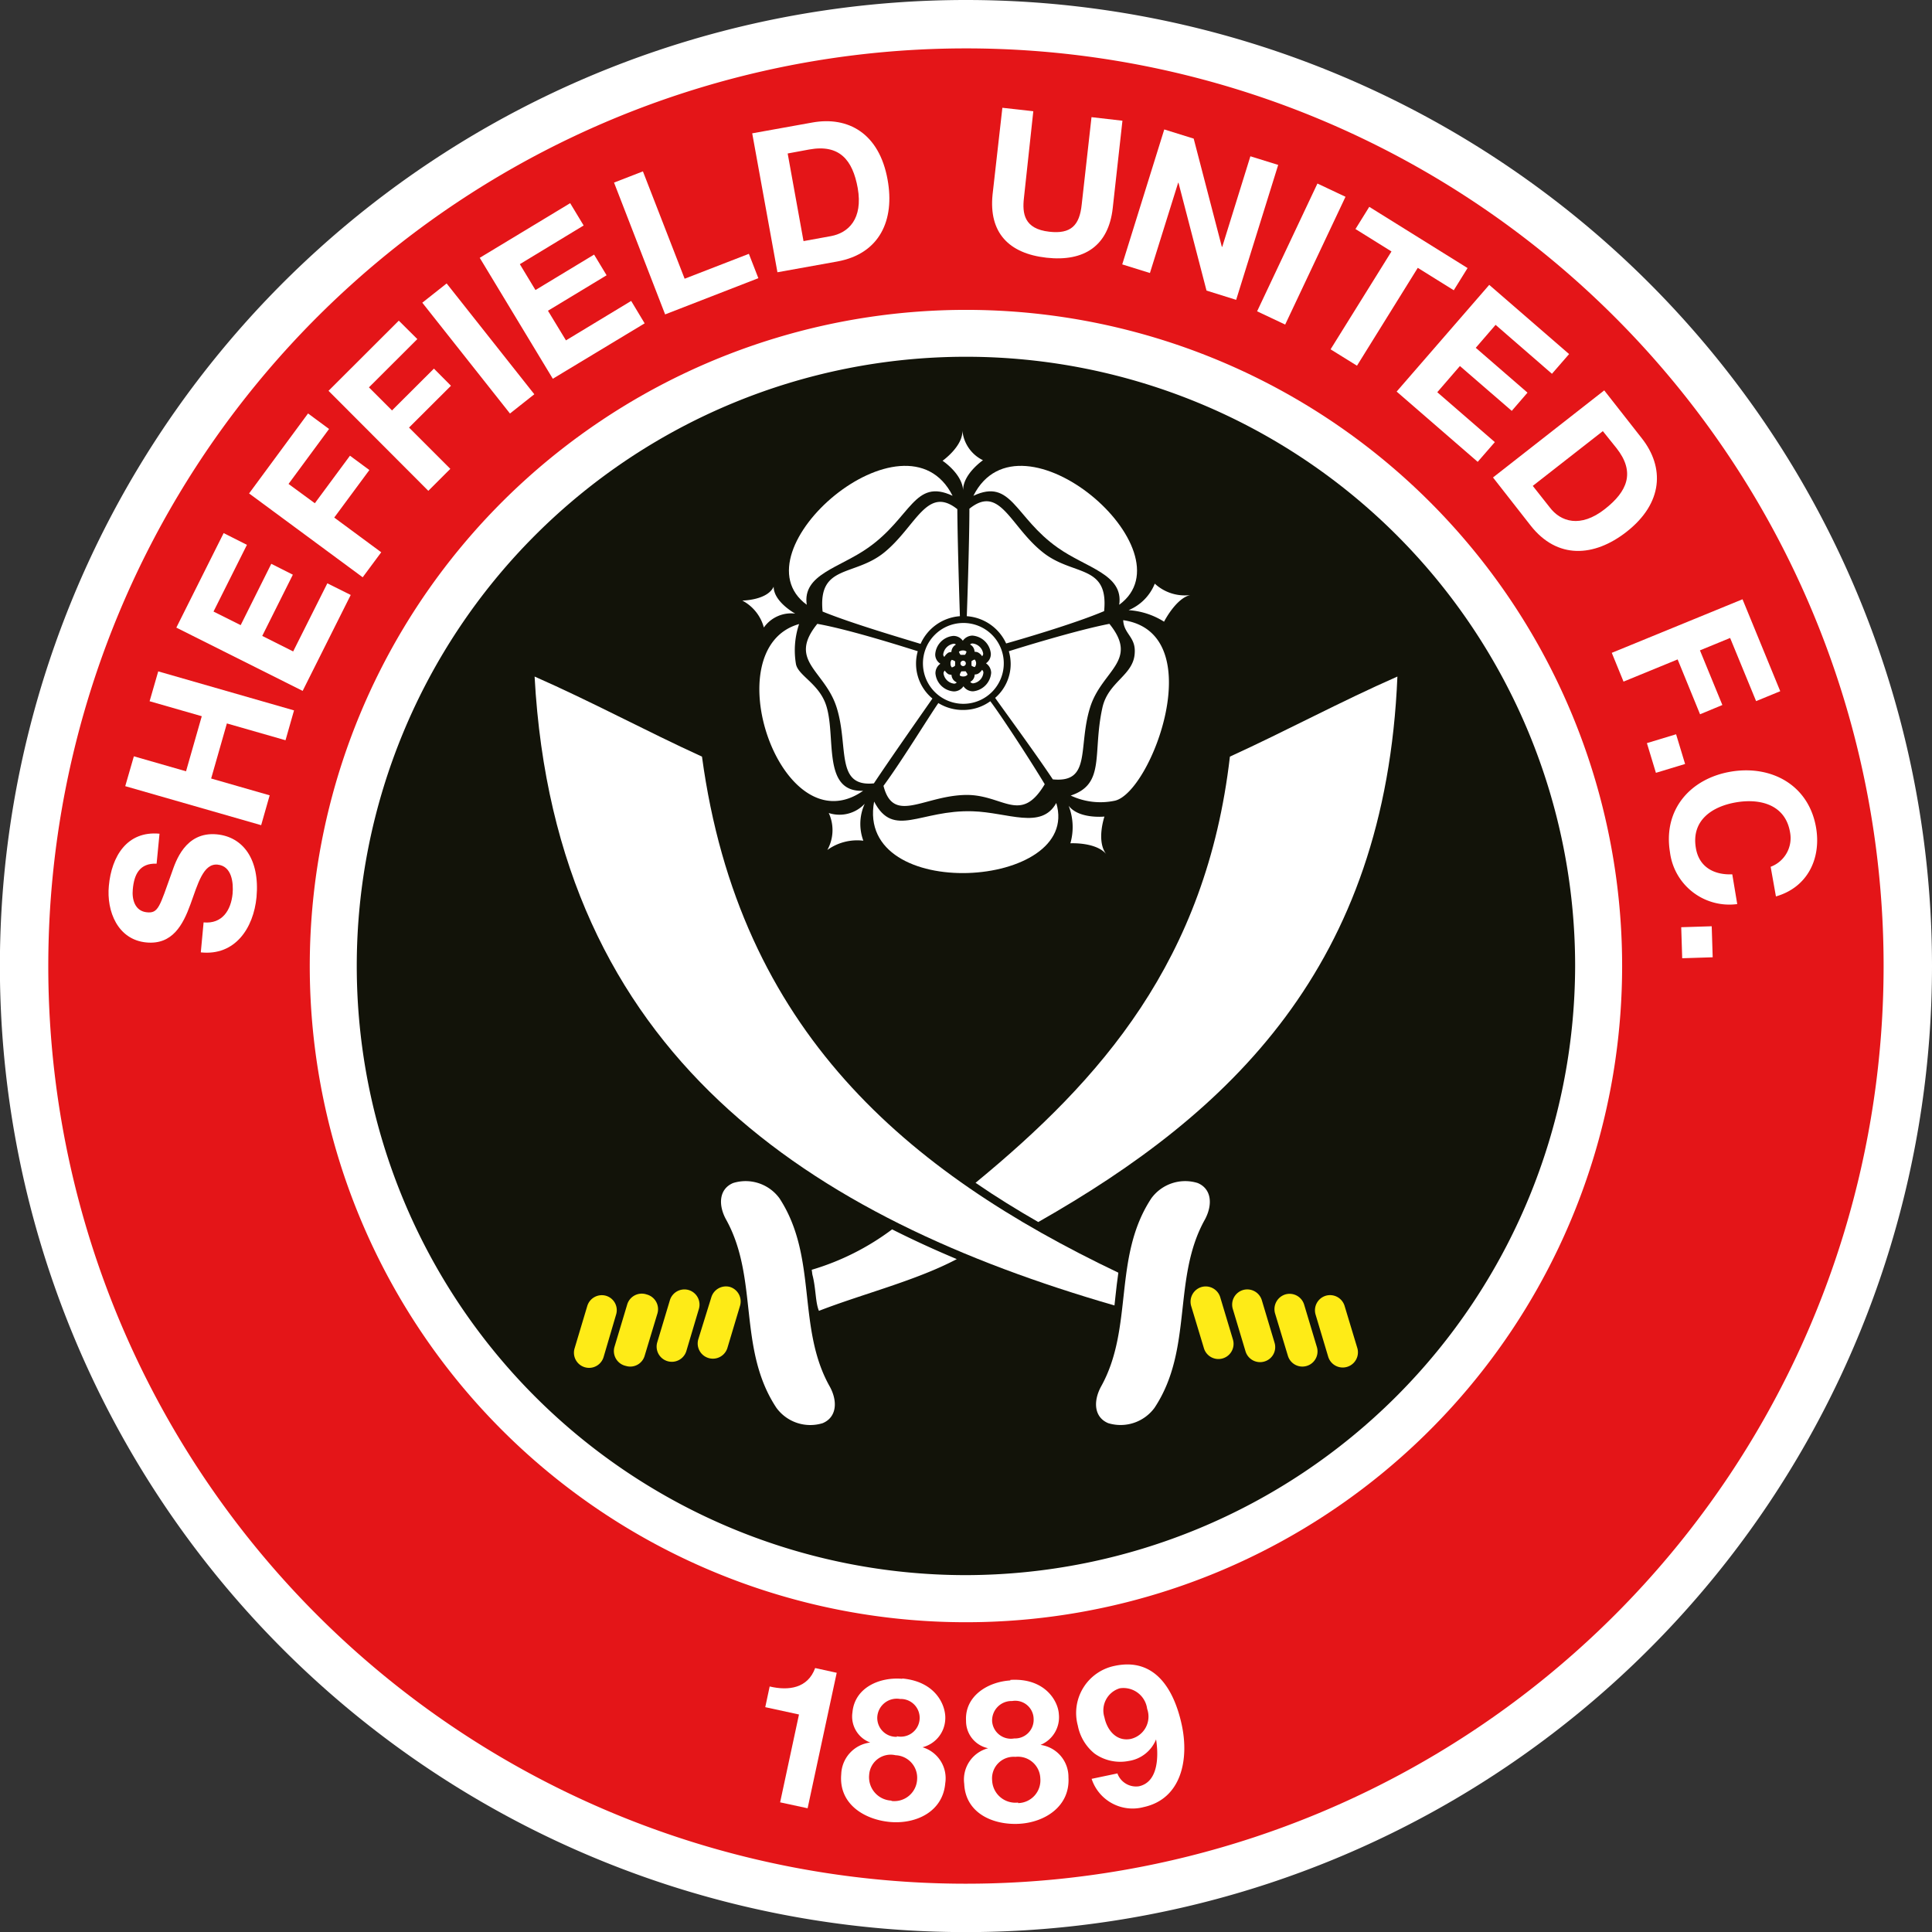 <svg xmlns="http://www.w3.org/2000/svg" viewBox="0 0 179.25 179.25"><rect x="0" y="0" width="179.25" height="179.25" fill="#333333" stroke="none"/><defs><style>.cls-1,.cls-5{fill:#fff;}.cls-1,.cls-2,.cls-3,.cls-4{fill-rule:evenodd;}.cls-2{fill:#e41518;}.cls-3{fill:#121309;}.cls-4{fill:#feeb17;}</style></defs><g id="Layer_2" data-name="Layer 2"><g id="Layer_1-2" data-name="Layer 1"><path class="cls-1" d="M179.25,89.62A89.63,89.63,0,1,1,89.62,0,89.63,89.63,0,0,1,179.25,89.62Z"/><path class="cls-2" d="M174.76,89.62A85.14,85.14,0,1,1,89.62,4.49,85.13,85.13,0,0,1,174.76,89.62Z"/><path class="cls-1" d="M150.5,89.62A60.88,60.88,0,1,1,89.63,28.75,60.87,60.87,0,0,1,150.5,89.62Z"/><path class="cls-3" d="M146.14,89.62a56.52,56.52,0,1,0-56.52,56.52A56.63,56.63,0,0,0,146.14,89.62Z"/><path class="cls-1" d="M87.06,65.23c-.91,1.31-3.44,5.45-5.09,7.68.9,3.53,3.63,1,7.44.85,3.61-.16,5.23,2.83,7.52-1-1.5-2.49-4.15-6.52-5.05-7.7a4.26,4.26,0,0,1-2.46.81A4.33,4.33,0,0,1,87.06,65.23Z"/><path class="cls-1" d="M89.06,57.17h0s-.22-6.61-.24-9.93C86,45,85,48.83,82.06,51.24c-2.8,2.29-6.18,1.09-5.74,5.5,2.78,1.14,7.85,2.61,9.09,3A4.34,4.34,0,0,1,89.06,57.17Z"/><path class="cls-1" d="M85.15,60.42c-1-.31-6.26-2-9.32-2.54-2.79,3.45.7,4.3,1.79,7.75,1.15,3.63-.16,7.41,3.46,7.05,1.58-2.38,4.61-6.69,5.43-7.87a4.21,4.21,0,0,1-1.36-4.39Z"/><path class="cls-1" d="M89.7,57.17a4.35,4.35,0,0,1,3.65,2.53c1.24-.35,6.31-1.82,9.09-3,.44-4.41-2.94-3.21-5.74-5.5-3-2.41-3.93-6.28-6.76-4,0,3.32-.24,9.93-.24,9.93Z"/><path class="cls-1" d="M93.6,60.42a4.38,4.38,0,0,1,.17,1.15,4.17,4.17,0,0,1-1.44,3.18c.83,1.18,3.77,5.18,5.35,7.56,3.61.35,2.31-3,3.46-6.68,1.08-3.45,4.58-4.3,1.79-7.75C99.87,58.47,94.58,60.11,93.6,60.42Z"/><path class="cls-1" d="M74.14,57.9a7.64,7.64,0,0,0-.29,3.72c.21,1.05,2.05,1.77,2.75,3.68,1.05,2.88-.43,8.22,3.48,8.07C72.5,78.68,66.17,60.14,74.14,57.9Z"/><path class="cls-1" d="M104.21,57.54c8.18,1.19,2.61,16-.78,16.75a6.44,6.44,0,0,1-4.09-.48c3.25-1.07,2-3.92,2.94-8.15.54-2.44,2.92-3,3-5.1C105.37,59.08,104.27,58.83,104.21,57.54Z"/><path class="cls-1" d="M81.1,74.37c1.82,3.47,4.25.75,9.14.9,3.27.1,6.38,1.74,7.76-.77C100.41,82.53,79.35,83.84,81.1,74.37Z"/><path class="cls-1" d="M88.38,46c-3.55-1.66-3.83,2-7.82,4.81-2.66,1.89-6.13,2.47-5.71,5.3C68.07,51.15,84.05,37.37,88.38,46Z"/><path class="cls-1" d="M90.31,46c3.55-1.66,3.83,2,7.82,4.81,2.66,1.89,6.13,2.47,5.71,5.3C110.62,51.15,94.64,37.37,90.31,46Z"/><path class="cls-1" d="M91.2,42.7S89.31,44,89.36,45.52c-.07-1.56-1.91-2.77-1.91-2.77s1.91-1.35,1.84-2.82A3.41,3.41,0,0,0,91.2,42.7Z"/><path class="cls-1" d="M108,57.68a7,7,0,0,0-3.29-1.07,4.45,4.45,0,0,0,2.43-2.46,4.1,4.1,0,0,0,3.29,1.06C109.1,55.51,108,57.68,108,57.68Z"/><path class="cls-1" d="M99.31,78.24a5.46,5.46,0,0,0-.16-3.48c.95,1.25,3.32,1,3.32,1s-.78,2.27.17,3.49C101.69,78.11,99.31,78.24,99.31,78.24Z"/><path class="cls-1" d="M76.89,75.43a3.2,3.2,0,0,0,3.34-.86A4.49,4.49,0,0,0,80.1,78a4.74,4.74,0,0,0-3.34.86A3.78,3.78,0,0,0,76.89,75.43Z"/><path class="cls-1" d="M71.78,54.43c0,1.41,2,2.5,2,2.5a3.1,3.1,0,0,0-2.91,1.29,4,4,0,0,0-2-2.5S71.2,55.7,71.78,54.43Z"/><path class="cls-1" d="M93.13,61.49a3.75,3.75,0,1,1-3.8-3.69A3.74,3.74,0,0,1,93.13,61.49Z"/><path class="cls-3" d="M89.39,63.67a1.08,1.08,0,0,1-.89.48,1.84,1.84,0,0,1-1.71-1.67,1.07,1.07,0,0,1,.46-.9,1,1,0,0,1-.48-.88A1.84,1.84,0,0,1,88.44,59a1.05,1.05,0,0,1,.89.45,1.11,1.11,0,0,1,.89-.48,1.86,1.86,0,0,1,1.71,1.68,1.05,1.05,0,0,1-.45.89,1.1,1.1,0,0,1,.48.88,1.87,1.87,0,0,1-1.68,1.72h0A1.06,1.06,0,0,1,89.39,63.67Z"/><path class="cls-1" d="M88.46,59.73a1.14,1.14,0,0,0-.95,1,.34.34,0,0,0,.16.26l.86.59-.84.62a.32.32,0,0,0-.15.28,1.11,1.11,0,0,0,1,.95.33.33,0,0,0,.26-.16l.6-.87.62.86a.33.33,0,0,0,.27.14,1.1,1.1,0,0,0,.95-1,.32.32,0,0,0-.16-.27l-.85-.6.84-.61a.33.33,0,0,0,.15-.27,1.11,1.11,0,0,0-1-.95.3.3,0,0,0-.26.16l-.6.84-.61-.83a.34.34,0,0,0-.28-.15Z"/><path class="cls-3" d="M90.71,60.52a.84.84,0,0,0-.29-.05.81.81,0,0,0-.24-.55,1.27,1.27,0,0,0-.84-.3,1.19,1.19,0,0,0-.84.33.83.83,0,0,0-.23.54,1.15,1.15,0,0,0-.28.06,1.2,1.2,0,0,0,0,2,1.14,1.14,0,0,0,.29.06.8.8,0,0,0,.24.54,1.23,1.23,0,0,0,.85.3,1.22,1.22,0,0,0,.83-.32.76.76,0,0,0,.23-.55.83.83,0,0,0,.29-.06,1.06,1.06,0,0,0,.55-1A1,1,0,0,0,90.71,60.52Z"/><path class="cls-1" d="M90.45,61.89h0a.63.63,0,0,1-.32-.14.76.76,0,0,0,0-.21.58.58,0,0,0,0-.19c.15-.11.26-.16.31-.15h0a.54.54,0,0,1,0,.69Z"/><path class="cls-1" d="M89.7,62.66a.49.49,0,0,1-.33.1.47.47,0,0,1-.32-.09l0-.06a.73.73,0,0,1,.16-.33.69.69,0,0,0,.2,0,1,1,0,0,0,.18,0c.09.13.18.26.17.32Z"/><path class="cls-1" d="M88.31,61.92h0a.47.47,0,0,1-.12-.35.44.44,0,0,1,.11-.35h0a.81.81,0,0,1,.32.15,1.11,1.11,0,0,0,0,.19.63.63,0,0,0,0,.19A.61.61,0,0,1,88.31,61.92Z"/><path class="cls-1" d="M89,60.45a.55.55,0,0,1,.34-.1.49.49,0,0,1,.33.1l0,0a.6.6,0,0,1-.15.31.58.58,0,0,0-.19,0,.64.64,0,0,0-.2,0,.64.64,0,0,1-.16-.31Z"/><path class="cls-1" d="M89.61,61.56a.25.25,0,1,0-.25.24A.25.25,0,0,0,89.61,61.56Z"/><path class="cls-1" d="M77,128.67c.74,1.37.62,2.83-.67,3.37a3.89,3.89,0,0,1-4.3-1.43c-3.62-5.48-1.61-12-4.68-17.49-.74-1.37-.62-2.82.67-3.36a3.89,3.89,0,0,1,4.3,1.42C75.9,116.66,73.89,123.19,77,128.67Z"/><path class="cls-1" d="M111.8,113.13c.73-1.38.61-2.83-.68-3.37a3.89,3.89,0,0,0-4.3,1.42c-3.61,5.48-1.6,12-4.68,17.49-.73,1.37-.62,2.83.68,3.37a3.91,3.91,0,0,0,4.3-1.43C110.74,125.14,108.73,118.6,111.8,113.13Z"/><path class="cls-4" d="M56.22,120.22a1.39,1.39,0,0,1,.94,1.75L56,125.91a1.4,1.4,0,0,1-2.69-.81l1.18-3.94A1.41,1.41,0,0,1,56.22,120.22Z"/><path class="cls-4" d="M60,120.1a1.41,1.41,0,0,1,1,1.75l-1.19,3.94a1.39,1.39,0,0,1-1.74.94A1.41,1.41,0,0,1,57,125l1.18-3.93A1.41,1.41,0,0,1,60,120.1Z"/><path class="cls-4" d="M63.9,119.69a1.41,1.41,0,0,1,.94,1.76l-1.17,3.93a1.41,1.41,0,0,1-2.7-.81l1.18-3.93A1.41,1.41,0,0,1,63.9,119.69Z"/><path class="cls-4" d="M67.72,119.4a1.41,1.41,0,0,1,.94,1.75l-1.18,3.94a1.41,1.41,0,0,1-2.7-.81L66,120.35A1.42,1.42,0,0,1,67.72,119.4Z"/><path class="cls-4" d="M123,120.22a1.41,1.41,0,0,0-.94,1.75l1.18,3.94a1.41,1.41,0,0,0,2.7-.81l-1.19-3.94A1.41,1.41,0,0,0,123,120.22Z"/><path class="cls-4" d="M119.24,120.1a1.43,1.43,0,0,0-.94,1.76l1.19,3.93a1.4,1.4,0,1,0,2.69-.81L121,121.05A1.41,1.41,0,0,0,119.24,120.1Z"/><path class="cls-4" d="M115.32,119.69a1.41,1.41,0,0,0-.94,1.76l1.18,3.93a1.41,1.41,0,0,0,1.75.94,1.39,1.39,0,0,0,.94-1.75l-1.18-3.94A1.41,1.41,0,0,0,115.32,119.69Z"/><path class="cls-4" d="M111.51,119.4a1.42,1.42,0,0,0-1,1.75l1.19,3.94a1.4,1.4,0,1,0,2.69-.81l-1.18-3.93A1.41,1.41,0,0,0,111.51,119.4Z"/><path class="cls-1" d="M114.11,70.2c-2.19,18.94-12,30-23.6,39.54,1.92,1.32,3.87,2.52,5.82,3.64,17.84-10.14,32.21-23.74,33.32-50.61C124.33,65.11,119.36,67.8,114.11,70.2Z"/><path class="cls-1" d="M75.37,118.25c.34,1.27.27,2.56.61,3.37,4.13-1.6,9-2.8,12.79-4.8-2-.84-4-1.75-6-2.76a23.56,23.56,0,0,1-7.46,3.75C75.34,118,75.35,118.1,75.37,118.25Z"/><path class="cls-1" d="M103.49,120.29c.08-.73.16-1.47.27-2.21C84.18,108.74,68.58,95.67,65.13,70.2c-5.25-2.4-10.21-5.09-15.53-7.43,1.92,35.29,25.81,50.25,53.8,58.35Z"/><path class="cls-1" d="M18.89,85.58c1.73.16,2.54-1.13,2.69-2.66.09-1-.06-2.57-1.39-2.7S18.36,82,17.67,83.9,16,87.67,13.58,87.44c-2.66-.25-3.71-2.9-3.48-5.26.25-2.72,1.68-5.11,4.7-4.83l-.27,2.78c-1.58-.06-2.09,1-2.21,2.39-.09.92.19,2,1.29,2.12s1.19-.52,2.34-3.71c.33-.93,1.21-3.8,4.17-3.52,2.4.23,4,2.28,3.68,5.83-.28,2.89-2,5.46-5.17,5.12Z"/><polygon class="cls-1" points="11.62 72.94 12.42 70.17 17.26 71.56 18.72 66.45 13.88 65.06 14.68 62.29 27.28 65.91 26.49 68.68 21.05 67.12 19.59 72.23 25.02 73.79 24.23 76.56 11.62 72.94"/><polygon class="cls-1" points="16.36 58.23 20.75 49.46 22.91 50.55 19.81 56.74 22.33 58 25.17 52.31 27.17 53.32 24.33 59 27.2 60.44 30.37 54.12 32.54 55.2 28.08 64.1 16.36 58.23"/><polygon class="cls-1" points="23.11 45.78 28.58 38.36 30.53 39.8 26.77 44.9 29.21 46.69 32.47 42.28 34.27 43.61 31.01 48.02 35.37 51.24 33.65 53.56 23.11 45.78"/><polygon class="cls-1" points="30.48 36.26 37 29.75 38.72 31.46 34.23 35.94 36.37 38.08 40.26 34.2 41.84 35.79 37.95 39.67 41.78 43.5 39.74 45.54 30.48 36.26"/><rect class="cls-5" x="42.94" y="25.78" width="2.88" height="13.11" transform="translate(-10.49 34.51) rotate(-38.35)"/><polygon class="cls-1" points="44.51 23.92 52.9 18.85 54.15 20.92 48.23 24.51 49.68 26.91 55.12 23.62 56.28 25.54 50.84 28.83 52.51 31.58 58.56 27.92 59.81 30 51.29 35.14 44.51 23.92"/><polygon class="cls-1" points="56.97 16.94 59.65 15.9 63.52 25.86 69.48 23.55 70.36 25.81 61.71 29.17 56.97 16.94"/><path class="cls-1" d="M69.79,12.37l5.56-1c3.34-.61,6.23,1,7,5.3.68,3.74-.72,6.87-4.66,7.59l-5.56,1L69.79,12.37Zm4.76,10,2.53-.46c1.64-.3,3-1.6,2.5-4.46-.47-2.6-1.68-4.09-4.5-3.58l-2,.37Z"/><path class="cls-1" d="M103.24,19.3c-.39,3.52-2.66,5-6.15,4.61s-5.36-2.32-5-5.86L93,10l2.87.32L95,18.37c-.16,1.42,0,2.87,2.36,3.13,2,.23,2.8-.59,3-2.52l.91-8.11,2.87.33Z"/><polygon class="cls-1" points="108.02 12.01 110.75 12.86 113.36 22.89 113.4 22.9 116.01 14.5 118.59 15.3 114.69 27.82 111.94 26.96 109.34 16.96 109.31 16.95 106.69 25.33 104.12 24.53 108.02 12.01"/><rect class="cls-5" x="114.18" y="22.13" width="13.11" height="2.88" transform="translate(47.88 122.69) rotate(-64.73)"/><polygon class="cls-1" points="129.1 23.33 125.76 21.25 127.04 19.19 136.16 24.87 134.88 26.93 131.54 24.85 125.9 33.93 123.45 32.41 129.1 23.33"/><polygon class="cls-1" points="138.17 26.43 145.58 32.85 143.99 34.68 138.76 30.14 136.92 32.27 141.72 36.43 140.26 38.12 135.45 33.96 133.35 36.39 138.69 41.02 137.1 42.85 129.58 36.33 138.17 26.43"/><path class="cls-1" d="M148.84,36.22l3.49,4.45c2.1,2.67,2,6-1.43,8.68-3,2.34-6.42,2.56-8.89-.59l-3.49-4.46,10.32-8.08Zm-6.63,8.86,1.58,2c1,1.32,2.83,1.94,5.11.15,2.08-1.63,2.85-3.4,1.08-5.65L148.71,40Z"/><polygon class="cls-1" points="161.67 55.6 165.17 64.13 162.93 65.05 160.52 59.19 157.72 60.34 159.8 65.41 157.73 66.27 155.65 61.18 150.63 63.24 149.54 60.57 161.67 55.6"/><rect class="cls-5" x="153.16" y="68.47" width="2.83" height="2.88" transform="translate(-13.64 47.87) rotate(-16.87)"/><path class="cls-1" d="M164.28,80.42a2.84,2.84,0,0,0,1.8-3.2c-.43-2.56-2.76-3.16-5-2.78s-4.17,1.68-3.74,4.23c.28,1.74,1.64,2.52,3.38,2.45l.46,2.76a5.55,5.55,0,0,1-6.24-4.81c-.66-4,1.94-6.86,5.67-7.48s7.22,1.23,7.89,5.23c.47,2.85-.8,5.51-3.73,6.35Z"/><rect class="cls-5" x="156.03" y="85.97" width="2.83" height="2.88" transform="translate(-2.67 5) rotate(-1.8)"/><path class="cls-1" d="M74.93,167.77l-2.55-.55,1.75-8.15L71,158.39l.41-1.92c1.77.42,3.54.16,4.22-1.71l2,.44Z"/><path class="cls-1" d="M83.7,155.73c3.18.28,4.09,2.57,4,3.81a2.8,2.8,0,0,1-2.11,2.57v0a3,3,0,0,1,2.11,3.34c-.23,2.68-2.77,3.81-5.14,3.59s-4.76-1.67-4.51-4.43a3.06,3.06,0,0,1,2.69-2.94v0a2.57,2.57,0,0,1-1.65-2.8c.21-2.31,2.54-3.3,4.63-3.11Zm-1,11.36a2.12,2.12,0,0,0,2.39-2,2.09,2.09,0,0,0-2-2.24,2,2,0,0,0-2.45,1.83,2.17,2.17,0,0,0,2.08,2.38Zm.51-6a1.75,1.75,0,1,0,.3-3.46,1.81,1.81,0,0,0-2.11,1.6A1.75,1.75,0,0,0,83.22,161.14Z"/><path class="cls-1" d="M93.74,155.86c3.19-.2,4.43,1.94,4.5,3.18a2.77,2.77,0,0,1-1.7,2.85v0a3,3,0,0,1,2.59,3c.17,2.69-2.17,4.18-4.55,4.32s-5-.94-5.12-3.71a3,3,0,0,1,2.22-3.3v0a2.57,2.57,0,0,1-2.05-2.53c-.14-2.3,2-3.63,4.11-3.76Zm.33,5.43a1.73,1.73,0,0,0,1.83-1.81,1.71,1.71,0,0,0-2-1.66,1.8,1.8,0,0,0-1.85,1.9,1.75,1.75,0,0,0,2.06,1.57Zm.39,6a2.11,2.11,0,0,0,2.06-2.3A2.08,2.08,0,0,0,94.2,163a2,2,0,0,0-2.15,2.18A2.16,2.16,0,0,0,94.46,167.24Z"/><path class="cls-1" d="M103.67,164.53a1.84,1.84,0,0,0,2,1.2c1.85-.4,1.82-2.93,1.59-4.35l0,0a3.26,3.26,0,0,1-2.53,2,4.1,4.1,0,0,1-3.17-.68A4.4,4.4,0,0,1,100,160.1a4.46,4.46,0,0,1,3.41-5.54c3.81-.82,5.54,2.28,6.23,5.46s0,6.87-3.53,7.64a4,4,0,0,1-4.83-2.62l2.43-.51Zm2.76-6a2.22,2.22,0,0,0-2.54-1.89,2.14,2.14,0,0,0-1.42,2.7c.25,1.19,1.11,2.25,2.43,2A2.13,2.13,0,0,0,106.43,158.54Z"/></g></g></svg>